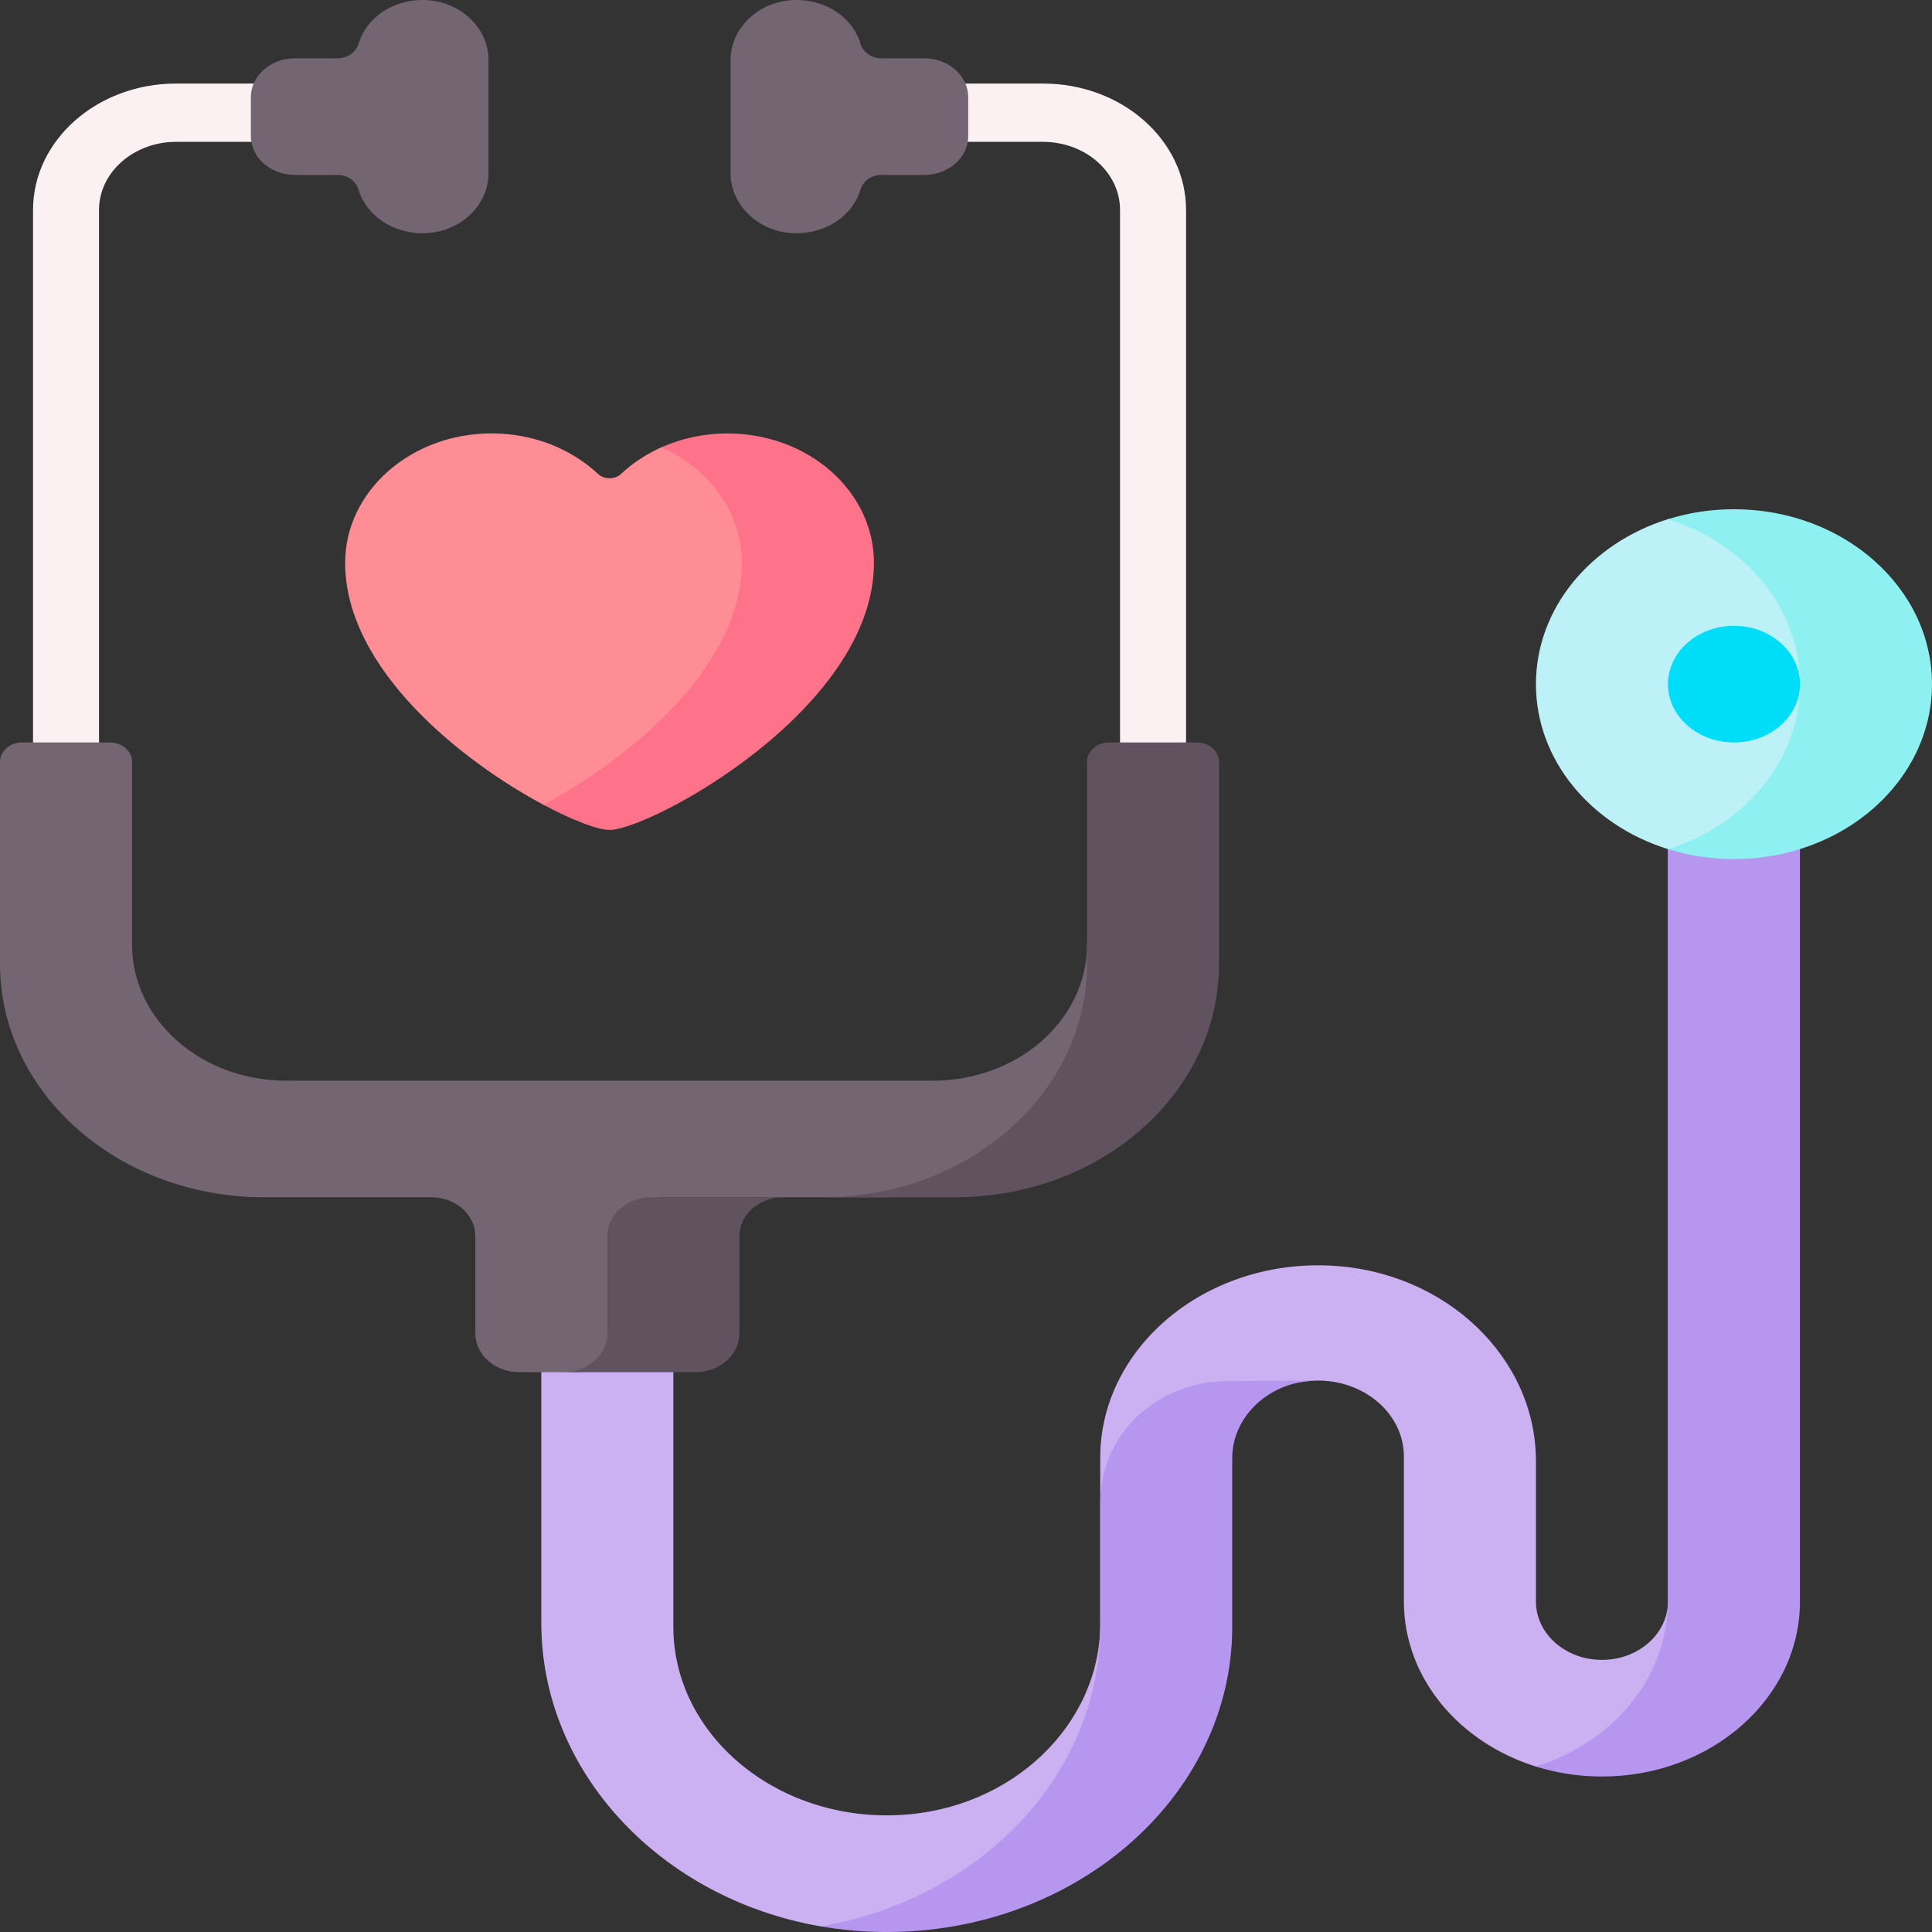<svg width="40" height="40" viewBox="0 0 40 40" fill="none" xmlns="http://www.w3.org/2000/svg">
<rect x="0" y="0" width="40" height="40" fill="#333333" stroke="none"/>
<path d="M23.873 16.7C23.495 16.7 23.189 16.43 23.189 16.096V4.346C23.189 3.569 22.474 2.937 21.595 2.937H18.679C18.302 2.937 17.996 2.667 17.996 2.334C17.996 2 18.302 1.73 18.679 1.73H21.595C23.228 1.73 24.556 2.903 24.556 4.346V16.096C24.556 16.43 24.25 16.7 23.873 16.7Z" fill="#FCF1F2"/>
<path d="M16.426 0.001C17.09 -0.026 17.657 0.365 17.815 0.902C17.867 1.079 18.04 1.207 18.247 1.207H19.134C19.638 1.207 20.046 1.568 20.046 2.012V2.817C20.046 3.261 19.638 3.622 19.134 3.622H18.247C18.04 3.622 17.867 3.75 17.815 3.927C17.657 4.464 17.09 4.855 16.426 4.828C15.691 4.797 15.126 4.238 15.126 3.588V1.241C15.126 0.591 15.691 0.032 16.426 0.001Z" fill="#736572"/>
<path d="M1.367 16.7C0.989 16.7 0.684 16.43 0.684 16.096V4.346C0.684 2.903 2.012 1.73 3.645 1.73H5.649C6.027 1.73 6.333 2 6.333 2.334C6.333 2.667 6.027 2.937 5.649 2.937H3.645C2.766 2.937 2.05 3.569 2.05 4.346V16.096C2.05 16.43 1.744 16.7 1.367 16.7Z" fill="#FCF1F2"/>
<path d="M8.813 0.001C8.149 -0.026 7.583 0.365 7.425 0.902C7.372 1.079 7.199 1.207 6.992 1.207H6.105C5.602 1.207 5.194 1.568 5.194 2.012V2.817C5.194 3.261 5.602 3.622 6.105 3.622H6.992C7.199 3.622 7.372 3.75 7.425 3.927C7.583 4.464 8.149 4.855 8.813 4.828C9.549 4.797 10.114 4.238 10.114 3.588V1.241C10.114 0.591 9.549 0.032 8.813 0.001Z" fill="#736572"/>
<path d="M37.267 16.821L35.9 33.24C35.9 35.24 33.715 36.296 33.715 36.296C33.715 36.296 32.227 36.708 31.799 36.574C30.207 36.077 29.066 34.735 29.066 33.159V30.153C29.066 29.239 28.177 28.505 27.124 28.59C26.203 28.664 24.4 29.386 24.4 30.203L24.428 33.881C24.428 37.443 19.943 39.652 18.477 39.836C18.101 39.824 17.303 39.901 16.994 39.884C13.675 39.31 11.207 36.683 11.207 33.603V28.249H13.941V33.682C13.941 35.906 16.058 37.702 18.606 37.579C20.96 37.466 22.779 35.701 22.779 33.619V30.181C22.779 27.91 24.94 26.078 27.541 26.203C29.943 26.319 31.8 28.12 31.8 30.245V33.159C31.8 33.825 32.412 34.366 33.166 34.366C33.921 34.366 34.533 33.825 34.533 33.159V16.821H37.267Z" fill="#CBB0F2"/>
<path d="M27.275 28.583C27.224 28.583 27.174 28.586 27.123 28.59C26.202 28.664 25.512 29.372 25.512 30.189V33.682C25.512 37.243 22.16 40.126 18.095 39.996C17.721 39.984 17.356 39.946 17 39.885C16.999 39.884 16.996 39.883 16.994 39.883C20.274 39.32 22.76 36.772 22.778 33.716C22.779 33.705 22.779 33.693 22.779 33.682V31.138C22.779 29.605 24.037 28.59 25.444 28.59L27.275 28.583Z" fill="#B696EF"/>
<path d="M37.266 16.821V33.159C37.266 35.159 35.43 36.781 33.166 36.781C32.687 36.781 32.227 36.708 31.799 36.574C33.371 36.083 34.503 34.771 34.531 33.221C34.532 33.2 34.533 33.18 34.533 33.159V16.821H37.266Z" fill="#B696EF"/>
<path d="M22.506 19.557C22.506 21.113 21.078 22.374 19.317 22.374H5.923C4.161 22.374 2.734 21.113 2.734 19.557V15.774C2.734 15.552 2.53 15.372 2.278 15.372H0.456C0.204 15.372 0 15.552 0 15.774V19.959C0 22.627 2.448 24.788 5.467 24.788H8.929C9.433 24.788 9.841 25.149 9.841 25.593V27.605C9.841 28.05 10.249 28.41 10.752 28.41H11.936C12.44 28.41 12.848 28.05 12.848 27.605V25.593C12.848 25.149 13.255 24.788 13.759 24.788H18.314C21.334 24.788 23.782 22.627 23.782 19.959L22.506 19.557Z" fill="#736572"/>
<path d="M16.219 24.788C15.716 24.788 15.308 25.149 15.308 25.593V27.605C15.308 28.05 14.899 28.41 14.396 28.41H11.663C12.166 28.41 12.574 28.05 12.574 27.605V25.593C12.574 25.149 12.982 24.788 13.486 24.788H16.219Z" fill="#615260"/>
<path d="M25.239 15.774V19.959C25.239 22.627 22.792 24.788 19.772 24.788H17.039C20.058 24.788 22.506 22.627 22.506 19.959V15.774C22.506 15.552 22.71 15.372 22.961 15.372H24.784C25.035 15.372 25.239 15.552 25.239 15.774Z" fill="#615260"/>
<path d="M34.533 17.58C32.941 17.083 31.8 15.742 31.8 14.165C31.8 12.588 32.941 11.246 34.533 10.749C34.961 10.616 38.792 12.164 38.792 14.165C38.792 16.165 34.961 17.714 34.533 17.58Z" fill="#BCF1F8"/>
<path d="M40 14.165C40 15.164 39.541 16.07 38.799 16.726C38.058 17.381 37.032 17.786 35.9 17.786C35.421 17.786 34.961 17.714 34.533 17.579C35.116 17.398 35.638 17.103 36.066 16.726C36.807 16.07 37.267 15.164 37.267 14.165C37.267 13.165 36.807 12.259 36.066 11.604C35.638 11.226 35.116 10.931 34.533 10.75C34.961 10.615 35.421 10.543 35.9 10.543C37.032 10.543 38.058 10.948 38.799 11.604C39.541 12.259 40 13.165 40 14.165Z" fill="#8EF0F0"/>
<path d="M35.9 15.372C35.145 15.372 34.533 14.831 34.533 14.165C34.533 13.498 35.145 12.957 35.9 12.957C36.655 12.957 37.267 13.498 37.267 14.165C37.267 14.831 36.655 15.372 35.9 15.372Z" fill="#00DDF9"/>
<path d="M15.973 12.671C15.973 15.711 11.878 16.996 11.252 16.662C9.593 15.778 7.146 13.86 7.146 11.652C7.146 10.173 8.504 8.973 10.178 8.973C11.046 8.973 11.827 9.295 12.38 9.811C12.51 9.932 12.73 9.932 12.86 9.811C13.099 9.587 13.381 9.401 13.695 9.26C13.695 9.26 15.04 9.215 16.029 11.256L15.973 12.671Z" fill="#FF8D95"/>
<path d="M18.094 11.652C18.094 14.693 13.451 17.183 12.62 17.183C12.391 17.183 11.878 16.996 11.252 16.662C12.911 15.778 15.36 13.861 15.36 11.652C15.36 10.912 15.021 10.243 14.472 9.758C14.246 9.558 13.984 9.39 13.695 9.261C14.105 9.077 14.57 8.974 15.062 8.974C15.899 8.974 16.657 9.273 17.206 9.758C17.755 10.243 18.094 10.912 18.094 11.652Z" fill="#FF738A"/>
</svg>
